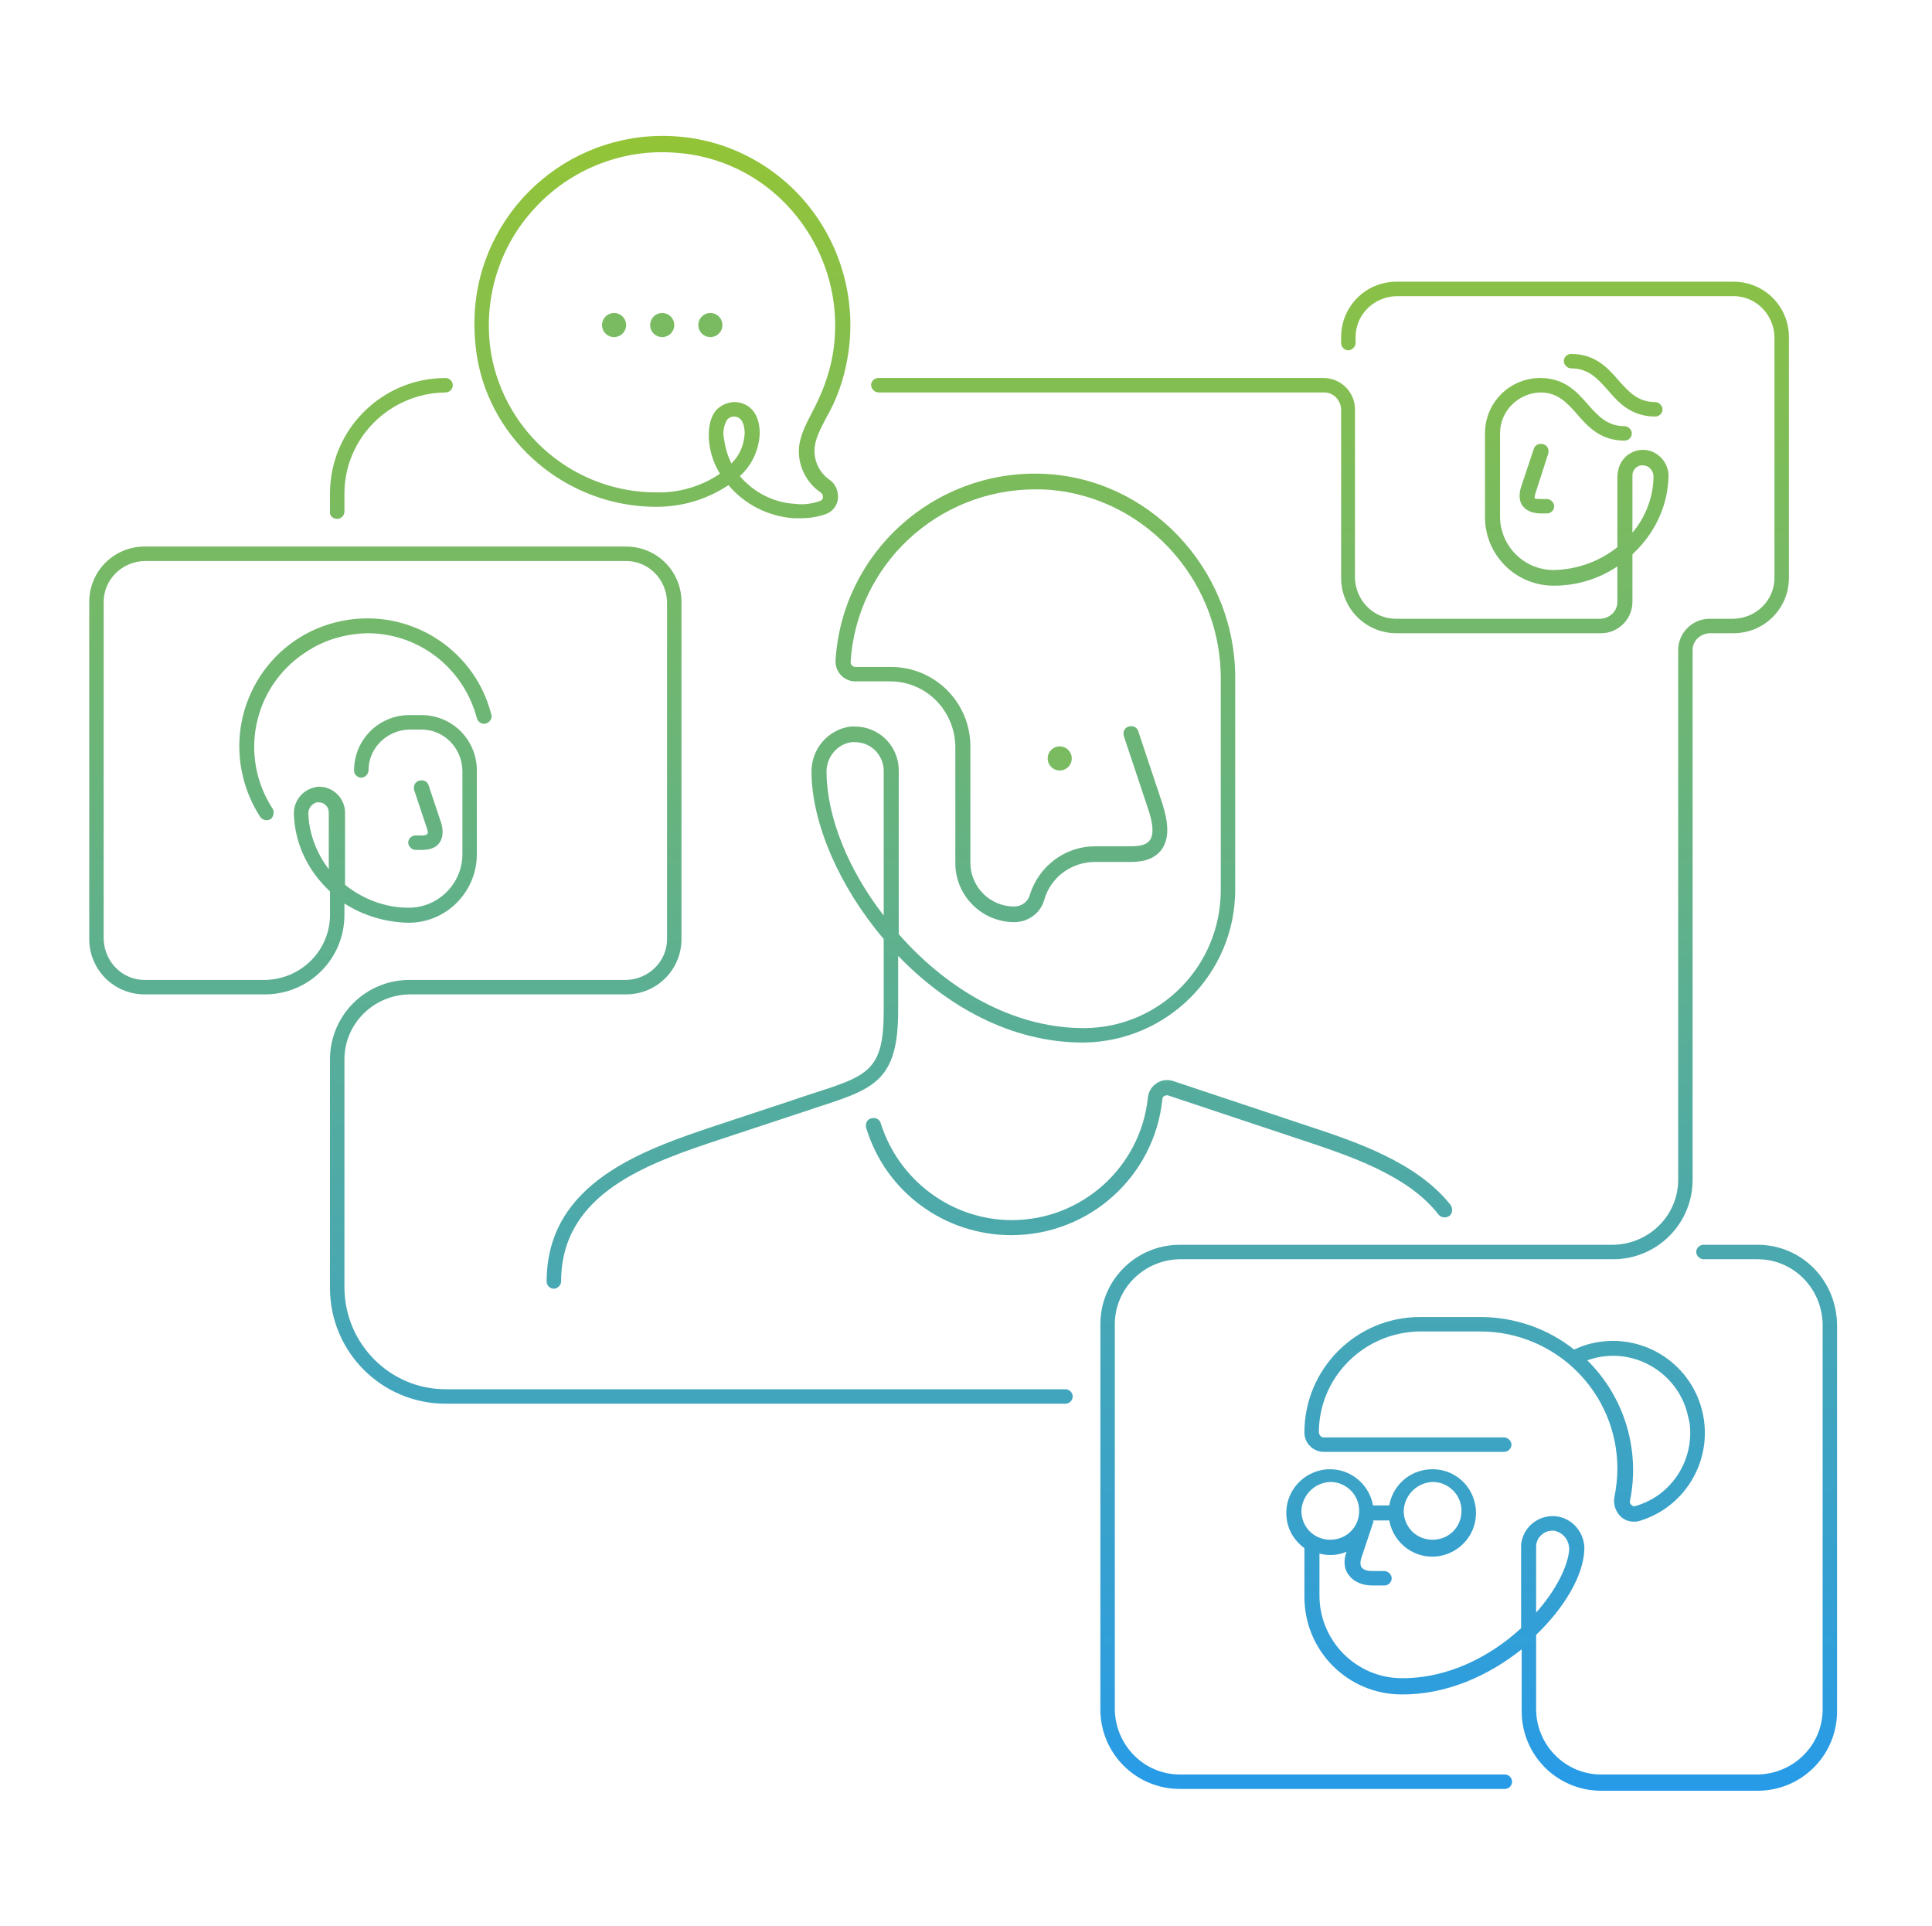 <svg width="321" height="320" viewBox="0 0 321 320" fill="none" xmlns="http://www.w3.org/2000/svg"><path d="M177.027 230.8h-103c-9.2 0-16.7-7.5-16.8-16.8v-38c0-5.9 4.8-10.7 10.8-10.8h36c5.1 0 9.2-4.1 9.2-9.2v-56c0-5.1-4.1-9.2-9.2-9.2h-80c-5.1 0-9.2 4.1-9.2 9.2v56c0 5.1 4.1 9.2 9.2 9.2h20c7.3 0 13.2-5.9 13.2-13.2v-1.9c3.1 2 6.8 3.1 10.5 3.2 6.3.1 11.4-5 11.5-11.2V128c0-5.1-4.1-9.2-9.2-9.2h-2c-5.1 0-9.2 4.1-9.2 9.2 0 .7.6 1.2 1.2 1.2s1.2-.6 1.2-1.2c0-3.7 3-6.7 6.8-6.8h2c3.7 0 6.7 3 6.8 6.8v13.9c0 4.9-4 8.9-8.9 8.9h-.1c-3.8 0-7.5-1.4-10.5-3.8v-12c0-2.3-1.9-4.3-4.3-4.3-.2 0-.5 0-.7.1-2 .4-3.5 2.2-3.5 4.3.1 4.6 2 8.9 5.2 12.2l.8.8v3.9c0 5.9-4.8 10.7-10.8 10.8h-20c-3.7 0-6.7-3-6.8-6.8v-56c0-3.7 3-6.7 6.8-6.8h80c3.7 0 6.7 3 6.8 6.8v56c0 3.7-3 6.7-6.8 6.8h-36c-7.3 0-13.2 5.9-13.2 13.2v38c0 10.6 8.6 19.2 19.2 19.2h103c.7 0 1.2-.6 1.2-1.2s-.5-1.2-1.2-1.2Zm-125.8-95.7c0-.8.6-1.6 1.4-1.8h.3c.4 0 .8.1 1.1.4.4.3.6.8.6 1.3v9.4c-2-2.6-3.3-5.9-3.4-9.3Z" fill="url(#a)"/><path d="M70.027 138.8h-1c-.7 0-1.2.6-1.2 1.2s.6 1.2 1.2 1.2h1c1.1 0 2.3-.2 3-1.2.7-1 .6-2.4.2-3.5l-2-6c-.2-.7-.9-1-1.6-.8-.7.2-1 .9-.8 1.6l2 6c.3.9.3 1 .2 1.2-.2.3-.8.3-1 .3Z" fill="url(#b)"/><path d="M168.027 205.2c13 0 23.8-9.8 25.1-22.6 0-.2.1-.4.3-.5.2-.1.4-.2.7-.1l22.2 7.4c7.8 2.6 17.6 5.8 22.7 12.4.4.5 1.2.6 1.8.2.5-.4.6-1.2.2-1.8-5.6-7.1-15.7-10.5-23.9-13.2l-22.2-7.4c-.9-.3-2-.2-2.8.4-.8.5-1.3 1.4-1.4 2.3-1.2 11.6-11 20.4-22.6 20.4-10 0-18.8-6.6-21.8-16.1-.2-.7-.9-1-1.6-.8-.7.2-1 .9-.8 1.6 3.2 10.6 13 17.8 24.1 17.8Z" fill="url(#c)"/><path d="M134.927 181.7c-1 .3-2.1.7-3.3 1.1l-12.7 4.2c-11.9 4-28.1 9.4-28.1 25.9 0 .7.6 1.2 1.2 1.2s1.2-.6 1.2-1.2c0-14.8 14.7-19.7 26.4-23.6l12.7-4.2c1.2-.4 2.2-.7 3.3-1.1 9.6-3.1 13.6-4.4 13.6-16.1v-9.1c8 8.3 18.7 14.4 30.7 14.4h.2c13.9-.2 25.1-11.5 25.1-25.4v-35.2c0-18.2-14.5-33.4-32.3-33.9-17.9-.5-33 13.2-34.1 31-.1 1.8 1.2 3.3 3 3.5H147.927c5.9 0 10.7 4.8 10.8 10.8v19.4c0 5.4 4.4 9.8 9.8 9.8 2.3 0 4.4-1.5 5-3.8 1.1-3.7 4.5-6.2 8.4-6.2h6c2.4 0 4.1-.7 5.1-2.1 1.2-1.7 1.2-4.1.1-7.6l-4-12c-.2-.7-.9-1-1.6-.8-.7.2-1 .9-.8 1.6l4 12c.9 2.6 1 4.4.3 5.3-.5.7-1.5 1-3.1 1h-6c-5 0-9.3 3.3-10.8 8-.3 1.2-1.4 2-2.6 2-4.1 0-7.3-3.3-7.3-7.3V124c0-7.3-5.9-13.2-13.2-13.2h-5.9c-.4 0-.8-.3-.8-.8 1-16.2 14.5-28.7 30.7-28.7h.9c16.5.5 29.9 14.5 29.9 31.4v35.2c0 12.5-10 22.8-22.6 22.9h-.2c-10.5 0-21.1-5.2-29.8-14.6-.3-.3-.6-.7-.9-1V128c0-4-3.2-7.3-7.3-7.3h-.7c-3.8.5-6.6 3.8-6.5 7.7.1 8.4 4.6 18.9 12 27.6v12c0 9.9-2.6 10.7-11.9 13.7Zm2.4-53.3c-.1-2.5 1.7-4.8 4.2-5.1h.5c1.2 0 2.3.4 3.2 1.2 1 .9 1.6 2.2 1.6 3.5v24.1c-5.9-7.6-9.4-16.3-9.5-23.7Z" fill="url(#d)"/><path d="M56.027 86.2c.7 0 1.2-.6 1.2-1.2v-3c0-9.2 7.5-16.7 16.8-16.8.7 0 1.2-.6 1.2-1.2 0-.7-.6-1.2-1.2-1.2-10.6 0-19.2 8.6-19.2 19.2v3c-.1.7.5 1.2 1.2 1.2Z" fill="url(#e)"/><path d="M146.027 65.2h74c1.5 0 2.7 1.2 2.8 2.8v28c0 5.1 4.1 9.2 9.2 9.2h34c2.9 0 5.2-2.4 5.2-5.2v-7.9l.8-.8c3.2-3.3 5.1-7.6 5.2-12.2 0-2.1-1.5-3.9-3.5-4.3-2.3-.4-4.5 1.1-4.9 3.5 0 .2-.1.5-.1.7v11.9c-3 2.4-6.7 3.7-10.5 3.8h-.1c-4.9 0-8.9-4-8.9-8.9V72c0-3.7 3-6.7 6.7-6.8 2.9 0 4.4 1.7 6.1 3.6 1.8 2.1 3.9 4.4 7.9 4.4.7 0 1.2-.6 1.2-1.2s-.6-1.2-1.2-1.2c-2.9 0-4.4-1.7-6.1-3.6-1.8-2.1-3.9-4.4-7.9-4.4-5.1 0-9.2 4.1-9.2 9.2v13.9c0 6.3 5.1 11.4 11.4 11.4h.1c3.7 0 7.4-1.1 10.5-3.2v5.9c0 1.5-1.2 2.7-2.8 2.8h-34c-3.7 0-6.7-3-6.8-6.8V68c0-2.9-2.4-5.2-5.2-5.2h-74c-.7 0-1.2.6-1.2 1.2.1.7.6 1.2 1.3 1.2Zm125.2 13.8c0-.5.2-1 .6-1.3.3-.3.7-.4 1.1-.4 1 0 1.7.8 1.8 1.7v.1c0 3.4-1.3 6.8-3.5 9.4V79Z" fill="url(#f)"/><path d="M257.227 75.4c.2-.7-.1-1.4-.8-1.6-.7-.2-1.4.1-1.6.8l-2 6c-.4 1.1-.6 2.5.2 3.5.7.9 1.9 1.2 3 1.2h1c.7 0 1.2-.6 1.2-1.2s-.6-1.2-1.2-1.2h-1c-.2 0-.9 0-1-.1-.1-.1-.1-.3.2-1.2l2-6.2Z" fill="url(#g)"/><path d="M267.127 64.8c1.8 2.1 3.9 4.4 7.9 4.4.7 0 1.2-.6 1.2-1.2s-.6-1.2-1.2-1.2c-2.9 0-4.4-1.7-6.1-3.6-1.8-2.1-3.9-4.4-7.9-4.4-.7 0-1.2.6-1.2 1.2s.6 1.2 1.2 1.2c2.9 0 4.4 1.7 6.1 3.6Z" fill="url(#h)"/><path d="M292.027 206.8h-9c-.7 0-1.2.6-1.2 1.2s.6 1.2 1.2 1.2h9c5.9 0 10.7 4.8 10.8 10.8v64c0 5.9-4.8 10.7-10.8 10.8h-26c-5.9 0-10.7-4.8-10.8-10.7v-12.5c4.7-4.5 7.8-9.8 8-14 .2-2.8-1.9-5.4-4.7-5.7-2.9-.3-5.5 1.8-5.8 4.7v13.9c-5.1 4.7-12.2 8.4-20 8.3-7.5-.1-13.5-6.3-13.5-13.7v-7c1.5.4 3.1.3 4.5-.3-.5 1.3-.5 2.8.4 3.9.9 1.2 2.4 1.7 3.9 1.7h2c.7 0 1.2-.6 1.2-1.2s-.6-1.2-1.2-1.2h-2c-.7 0-1.4-.1-1.8-.6-.3-.5-.2-1.1 0-1.7l2-6h-.1v-.1h2.7c.7 3.9 4.4 6.6 8.4 5.9 3.9-.7 6.6-4.4 5.9-8.4-.7-4-4.4-6.6-8.4-5.9-3 .5-5.4 2.9-5.9 5.9h-2.7c-.7-3.9-4.4-6.6-8.4-5.9-3.9.7-6.6 4.4-5.9 8.4.3 1.9 1.4 3.5 2.9 4.6v8.1c0 8.9 7.1 16.1 16 16.2 7.5.1 14.6-3.1 20.1-7.5v10.3c0 7.3 5.9 13.2 13.2 13.2h26c7.3 0 13.2-5.9 13.2-13.2v-64c0-7.6-5.9-13.5-13.2-13.5Zm-54 39.4c2.6 0 4.8 2.1 4.8 4.8 0 2.7-2.1 4.8-4.8 4.8-2.7 0-4.8-2.1-4.8-4.8.1-2.6 2.2-4.7 4.8-4.8Zm-17 0c2.6 0 4.8 2.1 4.8 4.8 0 2.7-2.1 4.8-4.8 4.8-2.7 0-4.8-2.1-4.8-4.8.1-2.6 2.2-4.7 4.8-4.8Zm34.2 10.8c0-.8.3-1.5.9-2 .5-.5 1.2-.7 1.8-.7h.3c1.5.3 2.5 1.6 2.5 3.1-.2 2.8-2.2 6.8-5.5 10.5V257Z" fill="url(#i)"/><path d="M250.027 294.8h-54c-5.9 0-10.7-4.8-10.8-10.8v-64c0-5.9 4.8-10.7 10.8-10.8h72c7.3 0 13.2-5.9 13.2-13.2v-88c0-1.5 1.2-2.7 2.8-2.8h4c5.1 0 9.2-4.1 9.2-9.2V56c0-5.1-4.1-9.2-9.2-9.2h-56c-5.1 0-9.2 4.1-9.2 9.2v1c0 .7.6 1.2 1.2 1.2s1.2-.6 1.2-1.2v-1c0-3.7 3-6.7 6.8-6.8h56c3.7 0 6.7 3 6.8 6.8v40c0 3.7-3 6.7-6.8 6.8h-4c-2.9 0-5.2 2.4-5.2 5.2v88c0 5.9-4.8 10.7-10.8 10.8h-72c-7.3 0-13.2 5.9-13.2 13.2v64c0 7.3 5.9 13.2 13.2 13.2h54c.7 0 1.2-.6 1.2-1.2s-.5-1.2-1.2-1.2Z" fill="url(#j)"/><path d="M269.227 251.9c.6.6 1.4.9 2.2.9.3 0 .6 0 .9-.1 8.1-2.4 12.7-10.9 10.3-19-2.4-8.1-10.9-12.7-19-10.3-.7.2-1.4.5-2.1.8-4.4-3.5-9.9-5.4-15.6-5.4h-10c-10.6 0-19.2 8.6-19.2 19.2 0 1.8 1.5 3.2 3.2 3.2h30c.7 0 1.2-.6 1.2-1.2s-.6-1.2-1.2-1.2h-30c-.4 0-.7-.3-.8-.8 0-9.2 7.5-16.7 16.8-16.8h10c12.6 0 22.8 10.2 22.8 22.8 0 1.6-.2 3.2-.5 4.8-.2 1.1.2 2.3 1 3.1Zm-5.5-25.9c6.6-2.4 13.9 1.1 16.3 7.7.3.9.5 1.8.7 2.7.8 6.2-3 12.1-9 13.8-.3.1-.5 0-.7-.2-.2-.2-.3-.5-.2-.7 1.7-8.4-.9-17.2-7.1-23.3Z" fill="url(#k)"/><path d="M61.027 105.2c8.6 0 16 5.8 18.2 14.1.2.7.9 1.1 1.5.9.7-.2 1.1-.9.9-1.5-2.9-11.4-14.5-18.2-25.9-15.3-11.4 2.9-18.2 14.5-15.3 25.9.6 2.3 1.5 4.4 2.8 6.4.4.6 1.2.7 1.7.4.5-.3.7-1.2.4-1.7-5.7-8.7-3.3-20.3 5.4-26 3.1-2.1 6.6-3.1 10.3-3.2Z" fill="url(#l)"/><path d="M109.027 84.2c4.3 0 8.4-1.2 12-3.6 2.7 3.2 6.6 5.2 10.9 5.5h1.1c1.4 0 2.8-.2 4.2-.7 1.1-.4 1.9-1.4 2-2.6.1-1.2-.4-2.4-1.4-3.1-1.6-1.1-2.5-2.9-2.5-4.8 0-1.7.8-3.3 1.9-5.4 1.8-3.1 3-6.5 3.6-10.1 1.5-8.7-.7-17.7-6.1-24.7-5.3-6.9-13.3-11.3-21.9-12-17.2-1.5-32.4 11.2-33.9 28.4-.2 2.7-.1 5.3.3 8 2.3 14.4 15.1 25.1 29.8 25.1Zm12.5-7.2c-.6-1.2-1-2.5-1.2-3.9-.3-1.2-.1-2.4.5-3.4.3-.3.7-.5 1.1-.5 1.5 0 1.8 1.7 1.8 2.8-.1 1.9-.8 3.6-2.2 5Zm-32.6-42.5c6-6.5 14.8-9.9 23.6-9.1 8 .6 15.3 4.6 20.2 11 5 6.5 7 14.7 5.6 22.7-.6 3.3-1.8 6.4-3.4 9.4-1.2 2.3-2.2 4.3-2.2 6.5 0 2.7 1.4 5.3 3.6 6.8.3.2.4.5.4.8 0 .3-.2.5-.4.6-1.4.5-2.8.7-4.3.5-3.5-.2-6.8-1.9-9.1-4.6 2-1.8 3.2-4.4 3.3-7.1 0-3.9-2.3-5.2-4.2-5.2-1.1 0-2.2.5-3 1.3-.7.8-1.5 2.4-1.2 5.4.2 1.8.8 3.6 1.8 5.2-3.1 2.1-6.8 3.2-10.6 3.1-13.5 0-25-9.7-27.4-22.9-1.5-8.9 1.2-17.9 7.3-24.4Z" fill="url(#m)"/><path d="M176.027 128a2 2 0 1 0 .001-3.999 2 2 0 0 0-.001 3.999ZM102.027 56a2 2 0 1 0 0-4 2 2 0 0 0 0 4ZM110.027 56a2 2 0 1 0 0-4 2 2 0 0 0 0 4ZM118.027 56a2 2 0 1 0 0-4 2 2 0 0 0 0 4Z" fill="#7ABB62"/><defs><linearGradient id="a" x1="160.027" y1="22.58" x2="160.027" y2="297.5" gradientUnits="userSpaceOnUse"><stop stop-color="#93C437"/><stop offset="1" stop-color="#279BE8"/></linearGradient><linearGradient id="b" x1="160.027" y1="22.58" x2="160.027" y2="297.5" gradientUnits="userSpaceOnUse"><stop stop-color="#93C437"/><stop offset="1" stop-color="#279BE8"/></linearGradient><linearGradient id="c" x1="160.027" y1="22.58" x2="160.027" y2="297.5" gradientUnits="userSpaceOnUse"><stop stop-color="#93C437"/><stop offset="1" stop-color="#279BE8"/></linearGradient><linearGradient id="d" x1="160.027" y1="22.58" x2="160.027" y2="297.5" gradientUnits="userSpaceOnUse"><stop stop-color="#93C437"/><stop offset="1" stop-color="#279BE8"/></linearGradient><linearGradient id="e" x1="160.027" y1="22.58" x2="160.027" y2="297.5" gradientUnits="userSpaceOnUse"><stop stop-color="#93C437"/><stop offset="1" stop-color="#279BE8"/></linearGradient><linearGradient id="f" x1="160.027" y1="22.58" x2="160.027" y2="297.5" gradientUnits="userSpaceOnUse"><stop stop-color="#93C437"/><stop offset="1" stop-color="#279BE8"/></linearGradient><linearGradient id="g" x1="160.027" y1="22.58" x2="160.027" y2="297.5" gradientUnits="userSpaceOnUse"><stop stop-color="#93C437"/><stop offset="1" stop-color="#279BE8"/></linearGradient><linearGradient id="h" x1="160.027" y1="22.58" x2="160.027" y2="297.5" gradientUnits="userSpaceOnUse"><stop stop-color="#93C437"/><stop offset="1" stop-color="#279BE8"/></linearGradient><linearGradient id="i" x1="160.027" y1="22.58" x2="160.027" y2="297.5" gradientUnits="userSpaceOnUse"><stop stop-color="#93C437"/><stop offset="1" stop-color="#279BE8"/></linearGradient><linearGradient id="j" x1="160.027" y1="22.58" x2="160.027" y2="297.5" gradientUnits="userSpaceOnUse"><stop stop-color="#93C437"/><stop offset="1" stop-color="#279BE8"/></linearGradient><linearGradient id="k" x1="160.027" y1="22.58" x2="160.027" y2="297.5" gradientUnits="userSpaceOnUse"><stop stop-color="#93C437"/><stop offset="1" stop-color="#279BE8"/></linearGradient><linearGradient id="l" x1="160.027" y1="22.58" x2="160.027" y2="297.5" gradientUnits="userSpaceOnUse"><stop stop-color="#93C437"/><stop offset="1" stop-color="#279BE8"/></linearGradient><linearGradient id="m" x1="160.027" y1="22.58" x2="160.027" y2="297.5" gradientUnits="userSpaceOnUse"><stop stop-color="#93C437"/><stop offset="1" stop-color="#279BE8"/></linearGradient></defs></svg>